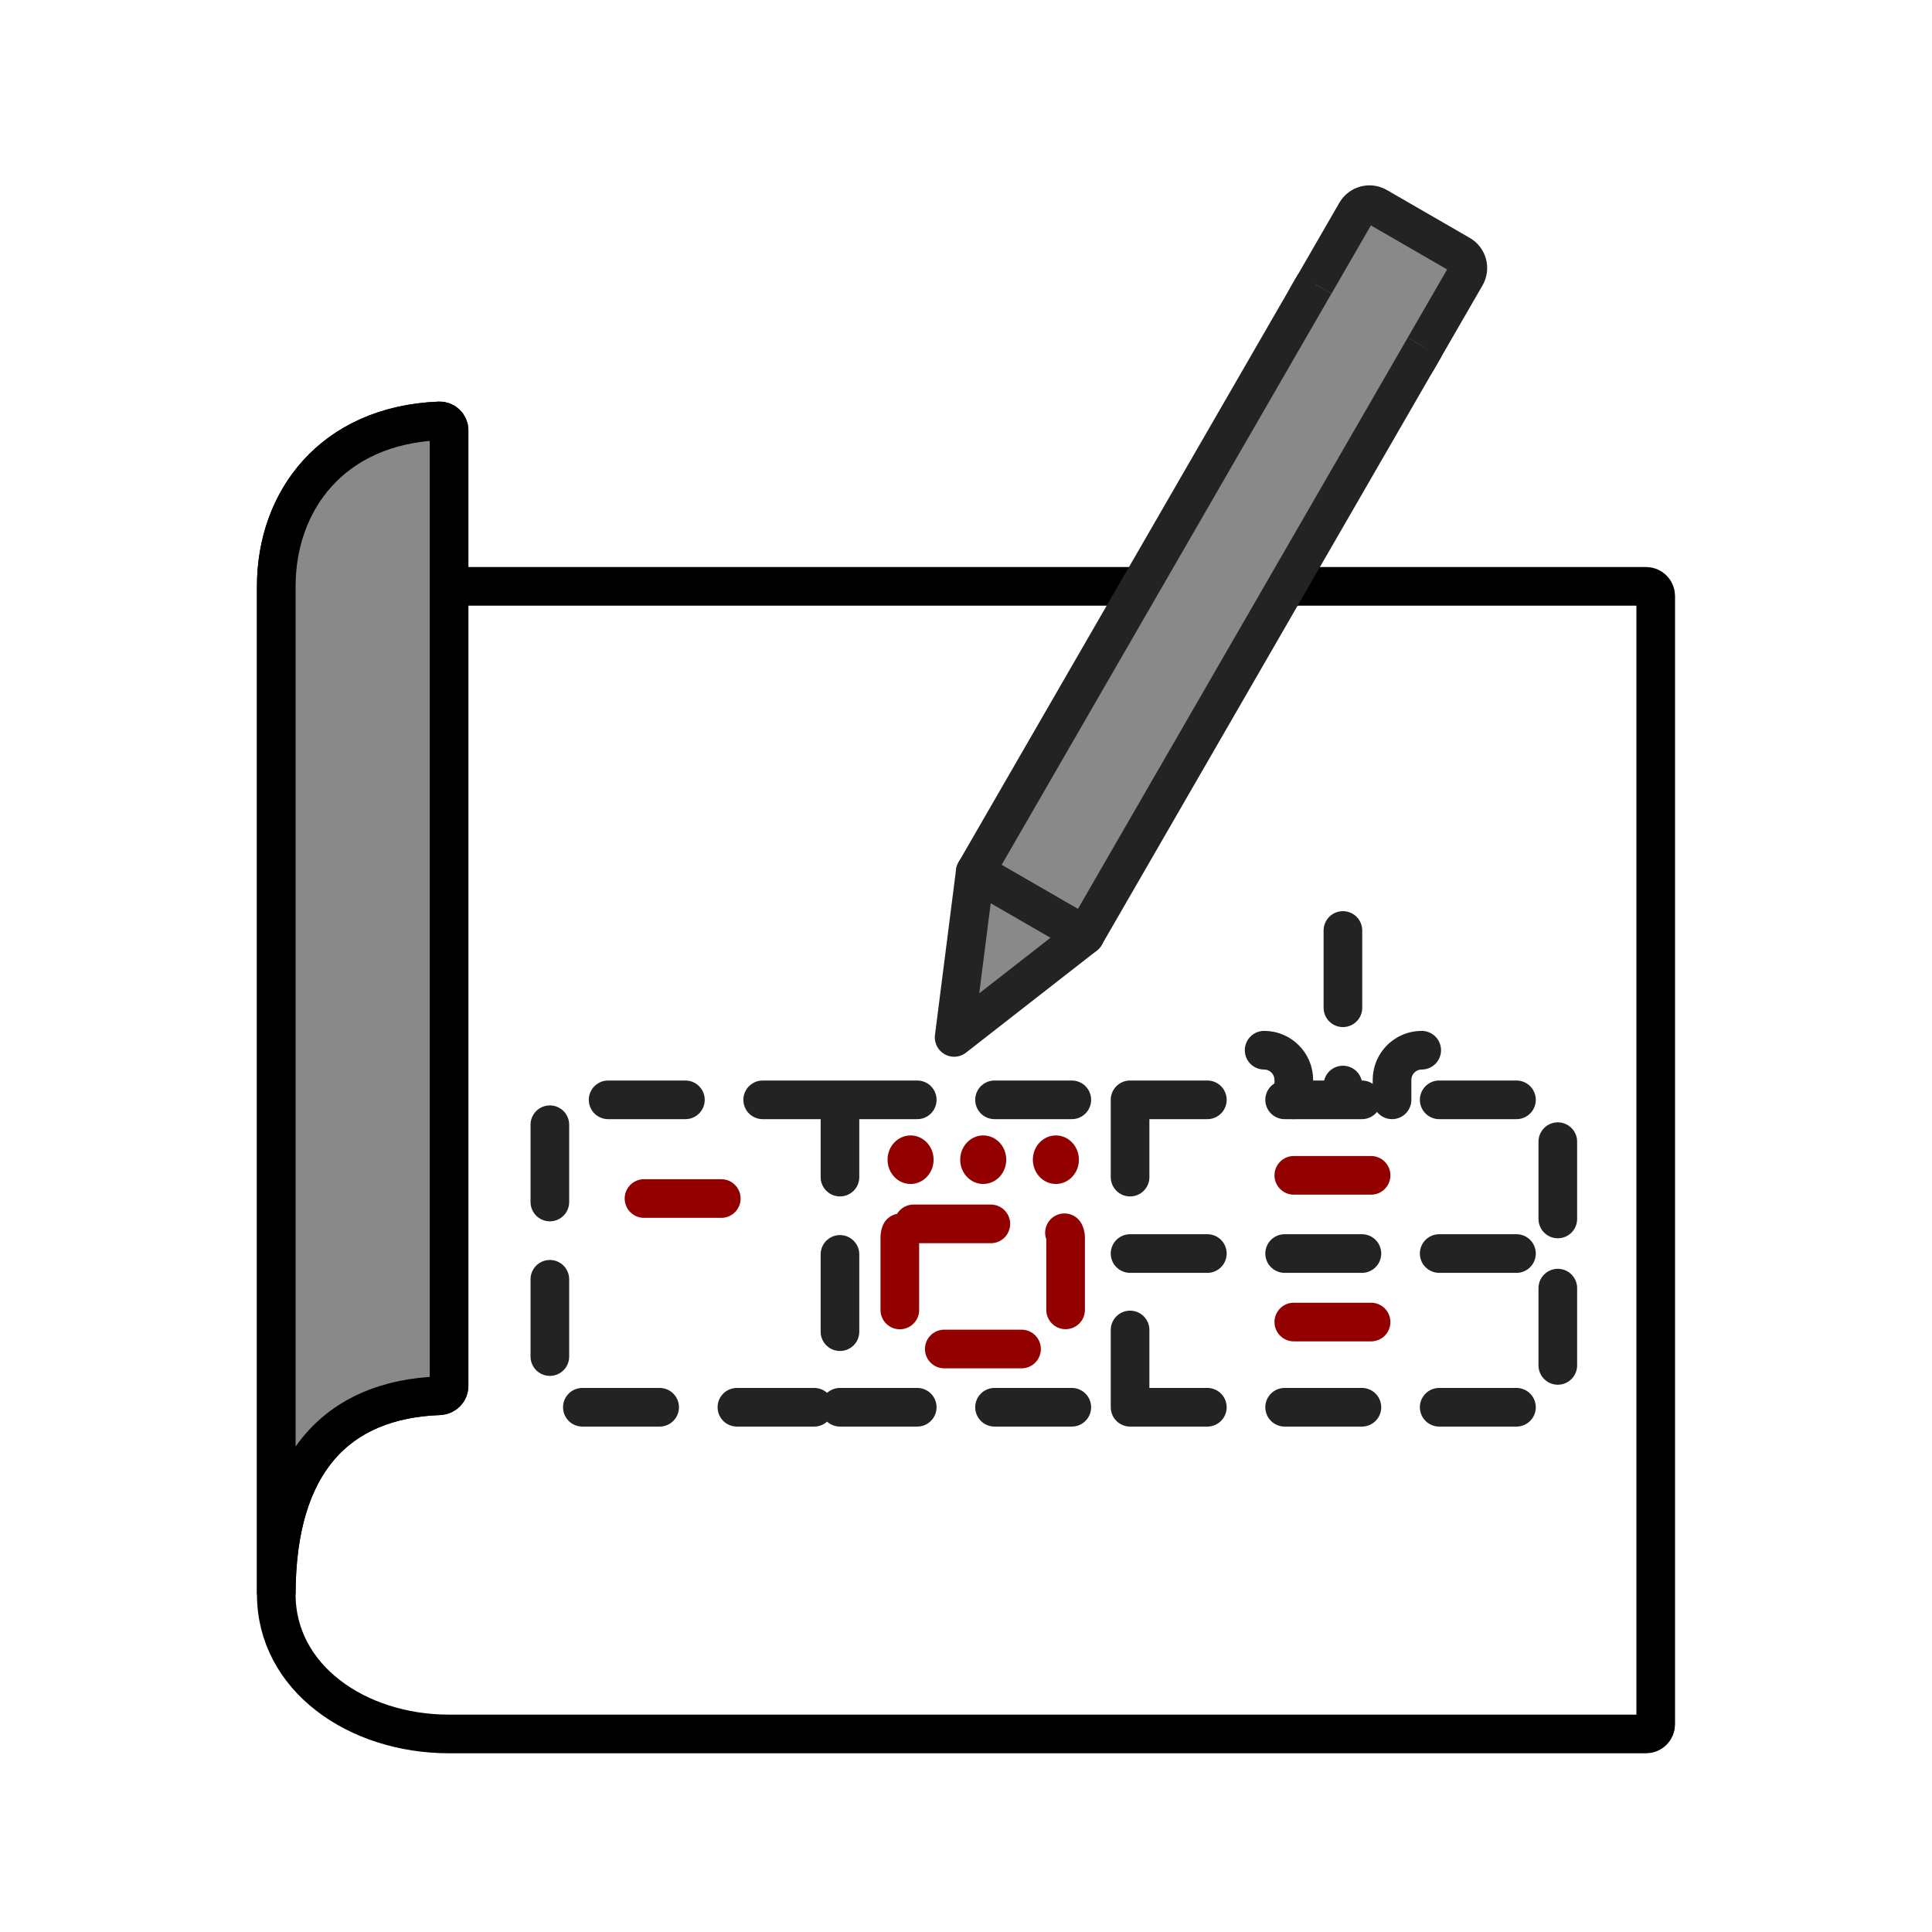 <svg width="1000" height="1000" viewBox="0 0 1000 1000" fill="none" xmlns="http://www.w3.org/2000/svg">
<path d="M232.436 303.486H852C854.761 303.486 857 305.725 857 308.486V892.492C857 895.254 854.761 897.492 852 897.492H232.436C184.736 897.492 143 868.426 143 825.198M232.436 303.486V222.776C232.436 220.015 230.191 217.765 227.431 217.875C171.826 220.094 143 259.328 143 303.486V825.198M232.436 303.486V512.916V717.346C232.436 720.108 230.195 722.336 227.435 722.436C174.544 724.36 143.001 757.255 143 825.198" stroke="black" stroke-width="20"/>
<path d="M143 303.486V825.198C143.001 757.255 174.544 724.36 227.435 722.436C230.195 722.336 232.436 720.108 232.436 717.346V512.916V303.486V222.776C232.436 220.015 230.191 217.765 227.431 217.875C171.826 220.094 143 259.328 143 303.486Z" fill="#898989" stroke="black" stroke-width="20"/>
<path d="M669.668 569.269V558.946C669.668 550.463 662.791 543.586 654.308 543.586V543.586" stroke="#232323" stroke-width="20" stroke-linecap="round" stroke-dasharray="40 40"/>
<path d="M720.515 569.269V558.946C720.515 550.463 727.392 543.586 735.875 543.586V543.586" stroke="#232323" stroke-width="20" stroke-linecap="round" stroke-dasharray="40 40"/>
<path d="M333.335 620.355H384.182" stroke="#920000" stroke-width="20" stroke-linecap="round" stroke-dasharray="40 40"/>
<path d="M669.668 608.352H720.515" stroke="#920000" stroke-width="20" stroke-linecap="round" stroke-dasharray="40 40"/>
<path d="M669.668 684.283H720.515" stroke="#920000" stroke-width="20" stroke-linecap="round" stroke-dasharray="40 40"/>
<path d="M695.092 481.613L695.092 564.803" stroke="#232323" stroke-width="20" stroke-linecap="round" stroke-dasharray="40 40"/>
<path d="M434.765 569.27H291.712C287.788 569.27 284.607 572.45 284.607 576.374V721.286C284.607 725.21 287.788 728.39 291.712 728.39H434.765M434.765 569.27V728.39M434.765 569.27H584.923M434.765 728.39H584.923M584.923 569.27H799.214C803.138 569.27 806.319 572.45 806.319 576.374V648.83M584.923 569.27V648.83M584.923 728.39H799.214C803.138 728.39 806.319 725.21 806.319 721.286V648.83M584.923 728.39V648.83M584.923 648.83H806.319" stroke="#232323" stroke-width="20" stroke-linecap="round" stroke-dasharray="40 40"/>
<rect x="465.75" y="633.476" width="85.804" height="64.765" rx="7.105" stroke="#920000" stroke-width="20" stroke-linecap="round" stroke-dasharray="40 40"/>
<ellipse cx="471.311" cy="600.256" rx="11.917" ry="12.562" fill="#920000"/>
<ellipse cx="508.917" cy="600.256" rx="11.917" ry="12.562" fill="#920000"/>
<ellipse cx="546.523" cy="600.256" rx="11.917" ry="12.562" fill="#920000"/>
<path d="M679.454 164.838L722.375 189.618C726.201 191.827 731.094 190.516 733.303 186.69L758.689 142.721C760.898 138.895 759.587 134.002 755.76 131.793L712.84 107.013C709.013 104.804 704.121 106.115 701.912 109.941L676.526 153.91C674.317 157.736 675.628 162.629 679.454 164.838Z" fill="#898989" stroke="#232323" stroke-width="20"/>
<path d="M737.317 179.739L561.573 484.136L504.773 451.342L592.645 299.144L680.517 146.945" fill="#898989" stroke="#232323" stroke-width="20" stroke-linejoin="round"/>
<path d="M493.86 536.963L561.573 484.136L504.773 451.342L493.86 536.963Z" fill="#898989" stroke="#232323" stroke-width="20" stroke-linejoin="round"/>
</svg>
